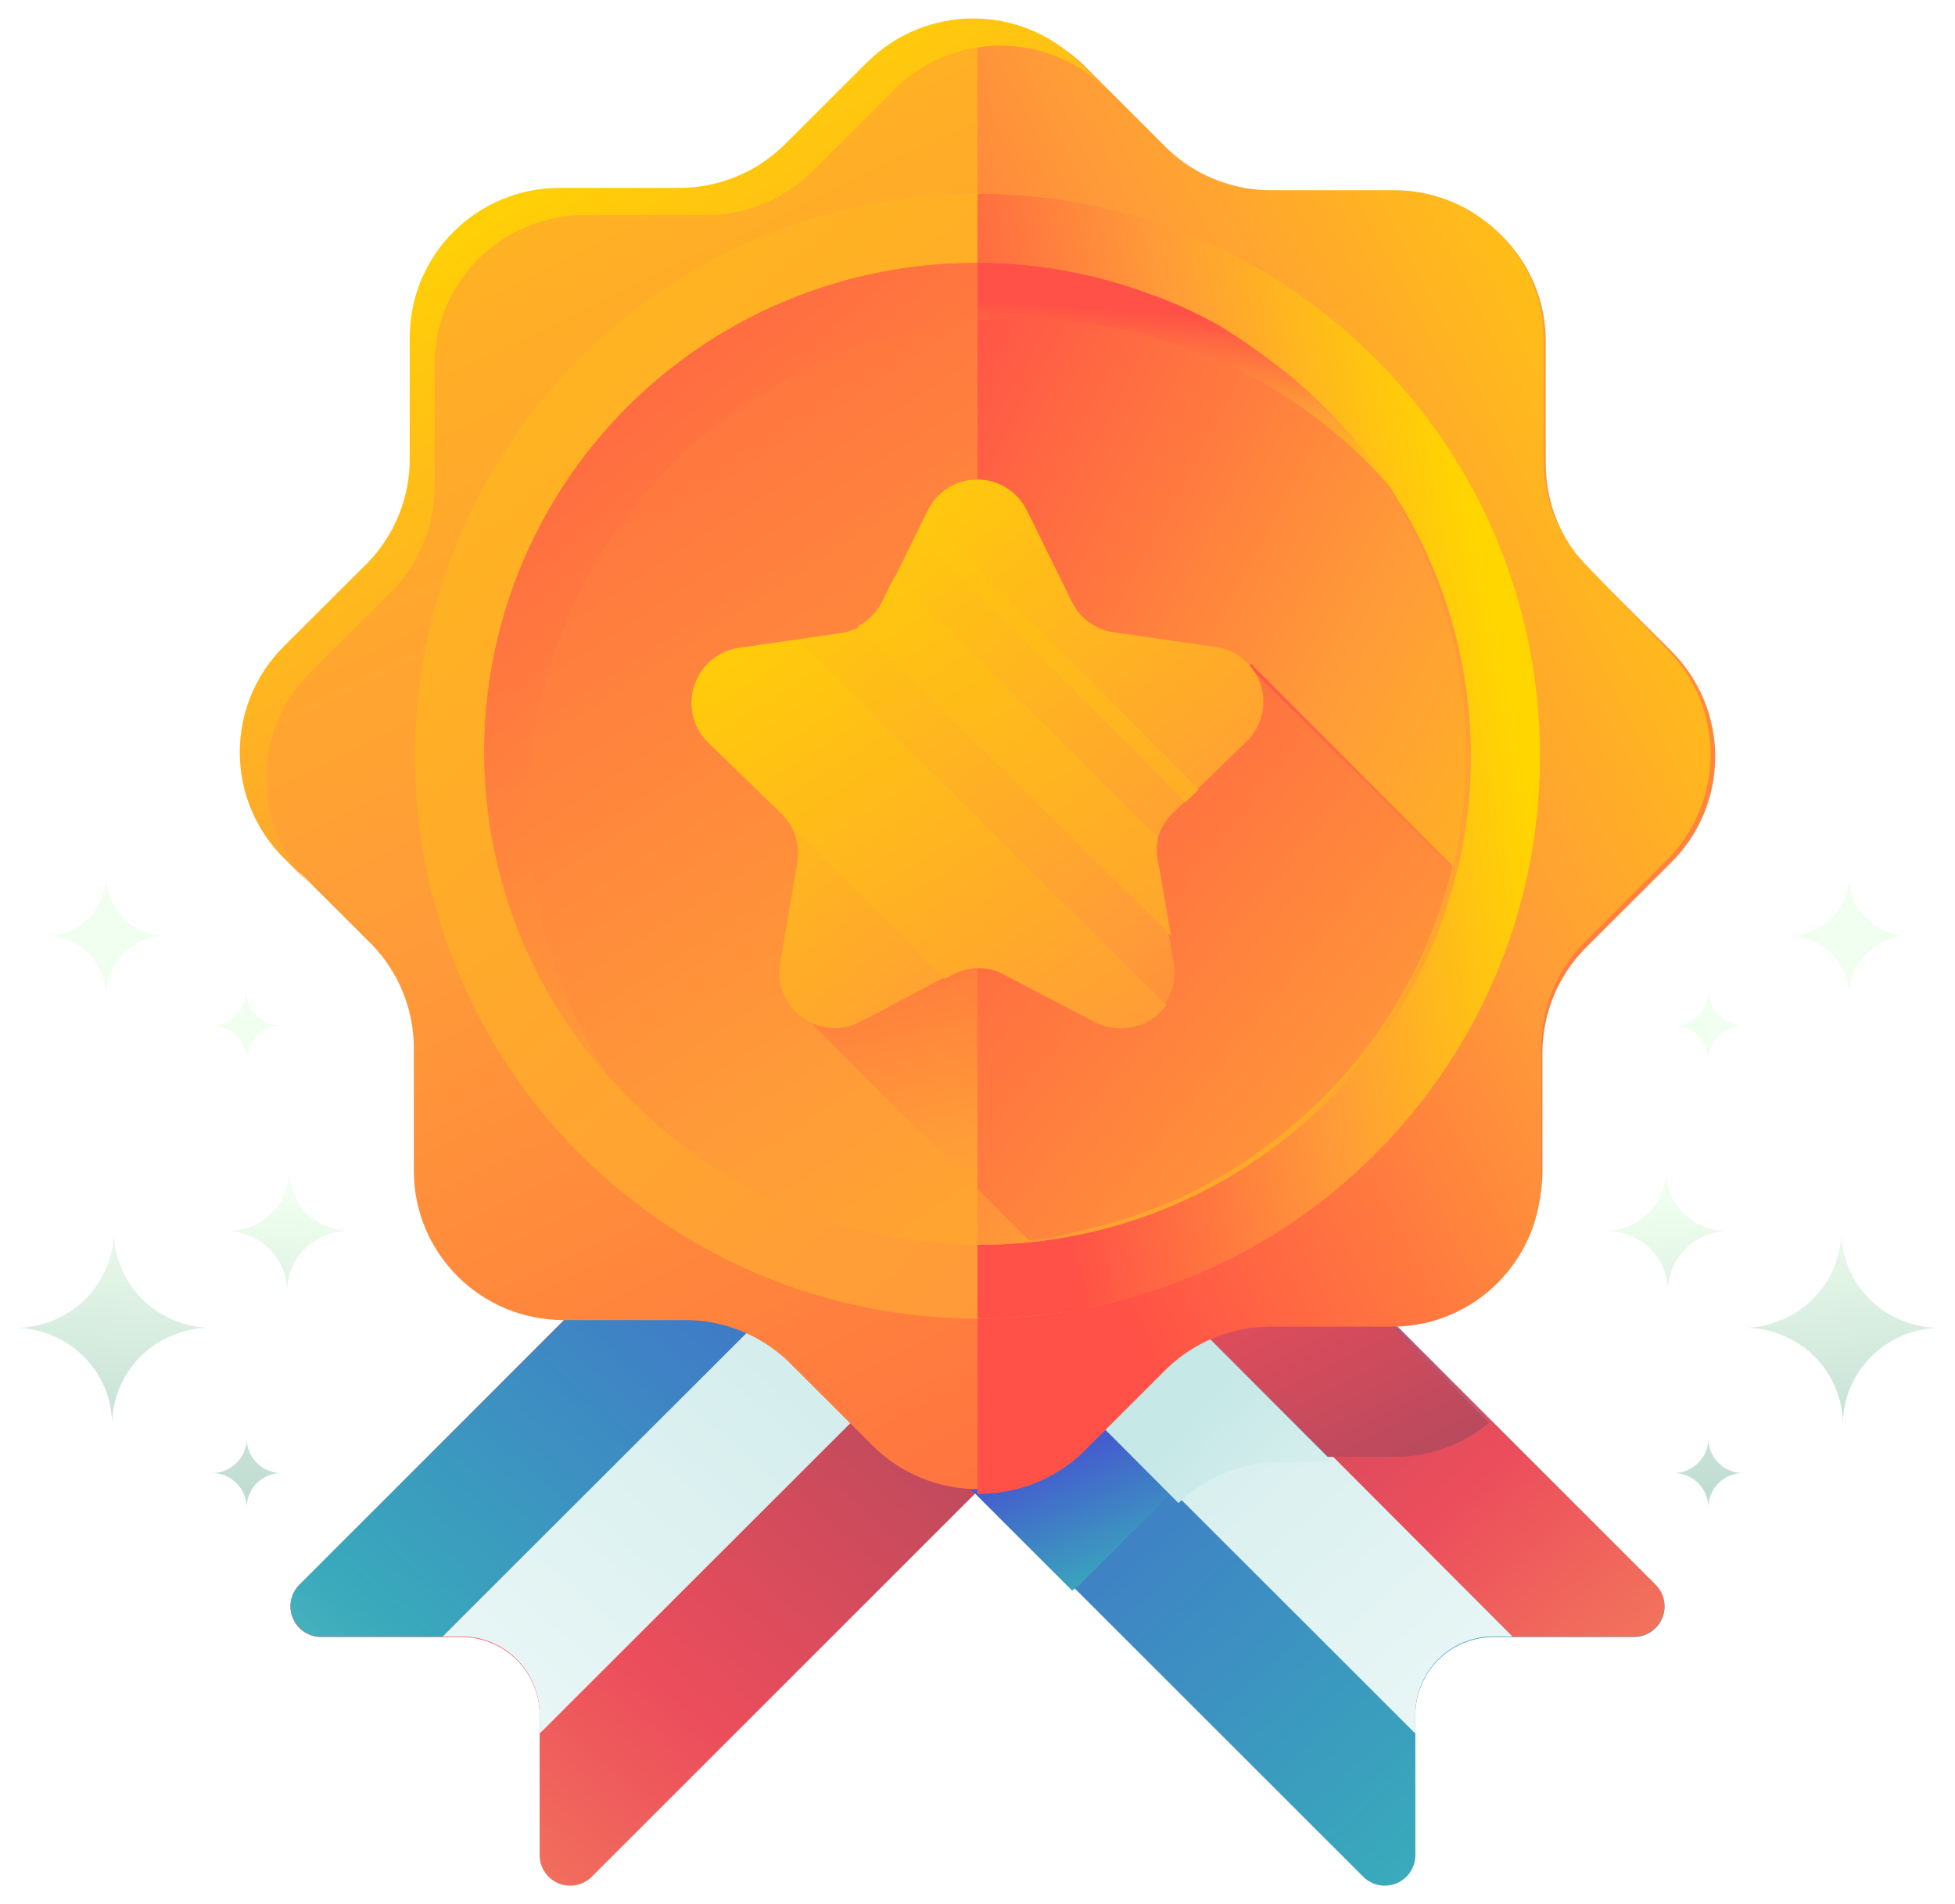 <?xml version="1.0" encoding="UTF-8"?>
<svg width="424px" height="413px" viewBox="0 0 424 413" version="1.1" xmlns="http://www.w3.org/2000/svg" xmlns:xlink="http://www.w3.org/1999/xlink">
    <!-- Generator: Sketch 55.2 (78181) - https://sketchapp.com -->
    <title>icon</title>
    <desc>Created with Sketch.</desc>
    <defs>
        <filter x="-2.9%" y="-3.0%" width="105.7%" height="105.9%" filterUnits="objectBoundingBox" id="filter-1">
            <feOffset dx="0" dy="2" in="SourceAlpha" result="shadowOffsetOuter1"></feOffset>
            <feGaussianBlur stdDeviation="2" in="shadowOffsetOuter1" result="shadowBlurOuter1"></feGaussianBlur>
            <feColorMatrix values="0 0 0 0 0   0 0 0 0 0   0 0 0 0 0  0 0 0 0.5 0" type="matrix" in="shadowBlurOuter1" result="shadowMatrixOuter1"></feColorMatrix>
            <feMerge>
                <feMergeNode in="shadowMatrixOuter1"></feMergeNode>
                <feMergeNode in="SourceGraphic"></feMergeNode>
            </feMerge>
        </filter>
        <linearGradient x1="-24.128%" y1="134.99%" x2="80.572%" y2="15.101%" id="linearGradient-2">
            <stop stop-color="#FFBE5D" offset="0%"></stop>
            <stop stop-color="#EC4D5C" offset="55%"></stop>
            <stop stop-color="#9E485D" offset="100%"></stop>
        </linearGradient>
        <linearGradient x1="-39.55%" y1="152.668%" x2="87.869%" y2="6.608%" id="linearGradient-3">
            <stop stop-color="#FFFFFF" offset="0%"></stop>
            <stop stop-color="#C6E8E7" offset="100%"></stop>
        </linearGradient>
        <linearGradient x1="-42.504%" y1="150.905%" x2="88.522%" y2="13.332%" id="linearGradient-4">
            <stop stop-color="#A0E2D0" offset="0%"></stop>
            <stop stop-color="#39A9BB" offset="41%"></stop>
            <stop stop-color="#445DCE" offset="100%"></stop>
        </linearGradient>
        <linearGradient x1="124.681%" y1="136.289%" x2="19.552%" y2="15.91%" id="linearGradient-5">
            <stop stop-color="#A0E2D0" offset="0%"></stop>
            <stop stop-color="#39A9BB" offset="41%"></stop>
            <stop stop-color="#445DCE" offset="100%"></stop>
        </linearGradient>
        <linearGradient x1="143.176%" y1="152.372%" x2="11.701%" y2="14.236%" id="linearGradient-6">
            <stop stop-color="#FFBE5D" offset="0%"></stop>
            <stop stop-color="#EC4D5C" offset="55%"></stop>
            <stop stop-color="#9E485D" offset="100%"></stop>
        </linearGradient>
        <linearGradient x1="140.201%" y1="154.446%" x2="12.213%" y2="7.741%" id="linearGradient-7">
            <stop stop-color="#FFFFFF" offset="0%"></stop>
            <stop stop-color="#C6E8E7" offset="100%"></stop>
        </linearGradient>
        <linearGradient x1="73.25%" y1="103.841%" x2="56.168%" y2="69.391%" id="linearGradient-8">
            <stop stop-color="#A0E2D0" offset="0%"></stop>
            <stop stop-color="#39A9BB" offset="41%"></stop>
            <stop stop-color="#445DCE" offset="100%"></stop>
        </linearGradient>
        <linearGradient x1="-7.465%" y1="-49.747%" x2="93.765%" y2="134.302%" id="linearGradient-9">
            <stop stop-color="#FFBE5D" offset="0%"></stop>
            <stop stop-color="#EC4D5C" offset="55%"></stop>
            <stop stop-color="#9E485D" offset="100%"></stop>
        </linearGradient>
        <linearGradient x1="160.861%" y1="146.911%" x2="71.91%" y2="73.333%" id="linearGradient-10">
            <stop stop-color="#FFFFFF" offset="0%"></stop>
            <stop stop-color="#C6E8E7" offset="100%"></stop>
        </linearGradient>
        <linearGradient x1="0.587%" y1="-52.427%" x2="89.647%" y2="132.452%" id="linearGradient-11">
            <stop stop-color="#FFD600" offset="0%"></stop>
            <stop stop-color="#FF9C38" offset="52%"></stop>
            <stop stop-color="#FF5147" offset="100%"></stop>
        </linearGradient>
        <linearGradient x1="90.494%" y1="-3.465%" x2="10.901%" y2="79.715%" id="linearGradient-12">
            <stop stop-color="#FFD600" offset="0%"></stop>
            <stop stop-color="#FF9C38" offset="52%"></stop>
            <stop stop-color="#FF5147" offset="100%"></stop>
        </linearGradient>
        <linearGradient x1="-64.684%" y1="-78.625%" x2="223.866%" y2="244.981%" id="linearGradient-13">
            <stop stop-color="#FFD600" offset="0%"></stop>
            <stop stop-color="#FF9C38" offset="47%"></stop>
            <stop stop-color="#FF5147" offset="100%"></stop>
        </linearGradient>
        <linearGradient x1="89.005%" y1="30.249%" x2="4.297%" y2="63.545%" id="linearGradient-14">
            <stop stop-color="#FFD600" offset="0%"></stop>
            <stop stop-color="#FF9C38" offset="47%"></stop>
            <stop stop-color="#FF5147" offset="100%"></stop>
        </linearGradient>
        <linearGradient x1="-874.265%" y1="-1469.118%" x2="228.676%" y2="343.382%" id="linearGradient-15">
            <stop stop-color="#FFD600" offset="0%"></stop>
            <stop stop-color="#FF9C38" offset="52%"></stop>
            <stop stop-color="#FF5147" offset="100%"></stop>
        </linearGradient>
        <linearGradient x1="28.475%" y1="13.463%" x2="101.163%" y2="132.566%" id="linearGradient-16">
            <stop stop-color="#FFD600" offset="0%"></stop>
            <stop stop-color="#FF9C38" offset="52%"></stop>
            <stop stop-color="#FF5147" offset="100%"></stop>
        </linearGradient>
        <linearGradient x1="137.276%" y1="184.298%" x2="-9.394%" y2="-41.365%" id="linearGradient-17">
            <stop stop-color="#FFD600" offset="0%"></stop>
            <stop stop-color="#FF9C38" offset="52%"></stop>
            <stop stop-color="#FF5147" offset="100%"></stop>
        </linearGradient>
        <linearGradient x1="125.043%" y1="135.6%" x2="-3.702%" y2="-5.632%" id="linearGradient-18">
            <stop stop-color="#FFD600" offset="0%"></stop>
            <stop stop-color="#FF9C38" offset="52%"></stop>
            <stop stop-color="#FF5147" offset="100%"></stop>
        </linearGradient>
        <linearGradient x1="113.901%" y1="128.882%" x2="-3.356%" y2="2.474%" id="linearGradient-19">
            <stop stop-color="#FFD600" offset="0%"></stop>
            <stop stop-color="#FF9C38" offset="52%"></stop>
            <stop stop-color="#FF5147" offset="100%"></stop>
        </linearGradient>
        <linearGradient x1="76.036%" y1="148.707%" x2="38.342%" y2="3.995%" id="linearGradient-20">
            <stop stop-color="#FFD600" offset="0%"></stop>
            <stop stop-color="#FF9C38" offset="52%"></stop>
            <stop stop-color="#FF5147" offset="100%"></stop>
        </linearGradient>
        <linearGradient x1="197.673%" y1="201.68%" x2="-22.911%" y2="-9.277%" id="linearGradient-21">
            <stop stop-color="#FFD600" offset="0%"></stop>
            <stop stop-color="#FF9C38" offset="52%"></stop>
            <stop stop-color="#FF5147" offset="100%"></stop>
        </linearGradient>
        <linearGradient x1="43.385%" y1="104.283%" x2="53.436%" y2="23.479%" id="linearGradient-22">
            <stop stop-color="#FFD600" offset="0%"></stop>
            <stop stop-color="#FF9C38" offset="52%"></stop>
            <stop stop-color="#FF5147" offset="100%"></stop>
        </linearGradient>
        <linearGradient x1="5.314%" y1="1.061%" x2="137.193%" y2="160.051%" id="linearGradient-23">
            <stop stop-color="#FFD600" offset="0%"></stop>
            <stop stop-color="#FF9C38" offset="52%"></stop>
            <stop stop-color="#FF5147" offset="100%"></stop>
        </linearGradient>
        <linearGradient x1="-7.639%" y1="-19.835%" x2="198.699%" y2="246.801%" id="linearGradient-24">
            <stop stop-color="#FFD600" offset="0%"></stop>
            <stop stop-color="#FF9C38" offset="47%"></stop>
            <stop stop-color="#FF5147" offset="100%"></stop>
        </linearGradient>
        <linearGradient x1="-8.971%" y1="-61.645%" x2="229.471%" y2="370.915%" id="linearGradient-25">
            <stop stop-color="#FFD600" offset="0%"></stop>
            <stop stop-color="#FF9C38" offset="47%"></stop>
            <stop stop-color="#FF5147" offset="100%"></stop>
        </linearGradient>
        <linearGradient x1="-24.97%" y1="-71.491%" x2="309.809%" y2="474.123%" id="linearGradient-26">
            <stop stop-color="#FFD600" offset="0%"></stop>
            <stop stop-color="#FF9C38" offset="47%"></stop>
            <stop stop-color="#FF5147" offset="100%"></stop>
        </linearGradient>
        <linearGradient x1="-4%" y1="-592.597%" x2="188%" y2="1682.403%" id="linearGradient-27">
            <stop stop-color="#F0FFEF" offset="2%"></stop>
            <stop stop-color="#B4D3CA" offset="42%"></stop>
            <stop stop-color="#94AAC7" offset="99%"></stop>
        </linearGradient>
        <linearGradient x1="42.373%" y1="-31.745%" x2="83.051%" y2="432.019%" id="linearGradient-28">
            <stop stop-color="#F0FFEF" offset="2%"></stop>
            <stop stop-color="#B4D3CA" offset="42%"></stop>
            <stop stop-color="#94AAC7" offset="99%"></stop>
        </linearGradient>
        <linearGradient x1="27%" y1="-229.05%" x2="219%" y2="2045.95%" id="linearGradient-29">
            <stop stop-color="#F0FFEF" offset="2%"></stop>
            <stop stop-color="#B4D3CA" offset="42%"></stop>
            <stop stop-color="#94AAC7" offset="99%"></stop>
        </linearGradient>
        <linearGradient x1="47.099%" y1="6.855%" x2="112.287%" y2="739.356%" id="linearGradient-30">
            <stop stop-color="#F0FFEF" offset="2%"></stop>
            <stop stop-color="#B4D3CA" offset="42%"></stop>
            <stop stop-color="#94AAC7" offset="99%"></stop>
        </linearGradient>
        <linearGradient x1="83%" y1="432.95%" x2="275%" y2="2707.95%" id="linearGradient-31">
            <stop stop-color="#F0FFEF" offset="2%"></stop>
            <stop stop-color="#B4D3CA" offset="42%"></stop>
            <stop stop-color="#94AAC7" offset="99%"></stop>
        </linearGradient>
        <linearGradient x1="65.625%" y1="233.333%" x2="131.944%" y2="1023.264%" id="linearGradient-32">
            <stop stop-color="#F0FFEF" offset="2%"></stop>
            <stop stop-color="#B4D3CA" offset="42%"></stop>
            <stop stop-color="#94AAC7" offset="99%"></stop>
        </linearGradient>
        <linearGradient x1="13.415%" y1="-389.024%" x2="129.878%" y2="998.171%" id="linearGradient-33">
            <stop stop-color="#F0FFEF" offset="2%"></stop>
            <stop stop-color="#B4D3CA" offset="42%"></stop>
            <stop stop-color="#94AAC7" offset="99%"></stop>
        </linearGradient>
        <linearGradient x1="68.293%" y1="258.282%" x2="184.756%" y2="1653.988%" id="linearGradient-34">
            <stop stop-color="#F0FFEF" offset="2%"></stop>
            <stop stop-color="#B4D3CA" offset="42%"></stop>
            <stop stop-color="#94AAC7" offset="99%"></stop>
        </linearGradient>
        <linearGradient x1="103%" y1="-592.597%" x2="-88%" y2="1682.403%" id="linearGradient-35">
            <stop stop-color="#F0FFEF" offset="2%"></stop>
            <stop stop-color="#B4D3CA" offset="42%"></stop>
            <stop stop-color="#94AAC7" offset="99%"></stop>
        </linearGradient>
        <linearGradient x1="57.627%" y1="-31.745%" x2="16.949%" y2="432.019%" id="linearGradient-36">
            <stop stop-color="#F0FFEF" offset="2%"></stop>
            <stop stop-color="#B4D3CA" offset="42%"></stop>
            <stop stop-color="#94AAC7" offset="99%"></stop>
        </linearGradient>
        <linearGradient x1="73%" y1="-229.05%" x2="-119%" y2="2045.95%" id="linearGradient-37">
            <stop stop-color="#F0FFEF" offset="2%"></stop>
            <stop stop-color="#B4D3CA" offset="42%"></stop>
            <stop stop-color="#94AAC7" offset="99%"></stop>
        </linearGradient>
        <linearGradient x1="52.901%" y1="6.855%" x2="-12.287%" y2="739.356%" id="linearGradient-38">
            <stop stop-color="#F0FFEF" offset="2%"></stop>
            <stop stop-color="#B4D3CA" offset="42%"></stop>
            <stop stop-color="#94AAC7" offset="99%"></stop>
        </linearGradient>
        <linearGradient x1="17%" y1="432.95%" x2="-175%" y2="2707.95%" id="linearGradient-39">
            <stop stop-color="#F0FFEF" offset="2%"></stop>
            <stop stop-color="#B4D3CA" offset="42%"></stop>
            <stop stop-color="#94AAC7" offset="99%"></stop>
        </linearGradient>
        <linearGradient x1="34.375%" y1="233.333%" x2="-32.292%" y2="1023.264%" id="linearGradient-40">
            <stop stop-color="#F0FFEF" offset="2%"></stop>
            <stop stop-color="#B4D3CA" offset="42%"></stop>
            <stop stop-color="#94AAC7" offset="99%"></stop>
        </linearGradient>
        <linearGradient x1="86.585%" y1="-389.024%" x2="-29.878%" y2="998.171%" id="linearGradient-41">
            <stop stop-color="#F0FFEF" offset="2%"></stop>
            <stop stop-color="#B4D3CA" offset="42%"></stop>
            <stop stop-color="#94AAC7" offset="99%"></stop>
        </linearGradient>
        <linearGradient x1="31.707%" y1="258.282%" x2="-84.756%" y2="1653.988%" id="linearGradient-42">
            <stop stop-color="#F0FFEF" offset="2%"></stop>
            <stop stop-color="#B4D3CA" offset="42%"></stop>
            <stop stop-color="#94AAC7" offset="99%"></stop>
        </linearGradient>
    </defs>
    <g id="Swag" stroke="none" stroke-width="1" fill="none" fill-rule="evenodd">
        <g id="Artboard" transform="translate(-202, -3117)" fill-rule="nonzero">
            <g id="Ambasador" transform="translate(0, 2852)">
                <g id="icon" filter="url(#filter-1)" transform="translate(205, 267)">
                    <g id="Layer_2">
                        <path d="M114.039,368.031 L114.039,398.492 C114.083,401.135 115.696,403.497 118.141,404.502 C120.586,405.508 123.395,404.962 125.286,403.116 L251,277.462 L187.508,214 L61.885,339.836 C60.038,341.726 59.492,344.534 60.498,346.977 C61.504,349.421 63.867,351.033 66.511,351.077 L96.987,351.077 C101.501,351.053 105.839,352.829 109.039,356.011 C112.24,359.193 114.039,363.519 114.039,368.031 L114.039,368.031 Z" id="Path" fill="url(#linearGradient-2)"></path>
                        <path d="M97.083,350.937 C106.453,350.937 114.049,358.538 114.049,367.915 L114.049,372 L230,256.154 L208.679,235 L93,350.937 L97.083,350.937 Z" id="Path" fill="url(#linearGradient-3)"></path>
                        <path d="M66.538,351 L92.937,351 L209,235.14 L187.79,214 L61.804,339.84 C60.002,341.751 59.5,344.541 60.525,346.957 C61.549,349.372 63.907,350.958 66.538,351 L66.538,351 Z" id="Path" fill="url(#linearGradient-4)"></path>
                        <path d="M303.961,368.031 L303.961,398.492 C303.917,401.135 302.304,403.497 299.859,404.502 C297.414,405.508 294.605,404.962 292.714,403.116 L167,277.462 L230.492,214 L356.115,339.836 C357.962,341.726 358.508,344.534 357.502,346.977 C356.496,349.421 354.133,351.033 351.489,351.077 L321.013,351.077 C316.499,351.053 312.161,352.829 308.961,356.011 C305.76,359.193 303.961,363.519 303.961,368.031 L303.961,368.031 Z" id="Path" fill="url(#linearGradient-5)"></path>
                        <path d="M351.462,351 L325.063,351 L209,235.14 L230.21,214 L356.196,339.84 C357.998,341.751 358.5,344.541 357.475,346.957 C356.451,349.372 354.093,350.958 351.462,351 L351.462,351 Z" id="Path" fill="url(#linearGradient-6)"></path>
                        <path d="M320.917,350.937 C311.547,350.937 303.951,358.538 303.951,367.915 L303.951,372 L188,256.154 L209.321,235 L325,350.937 L320.917,350.937 Z" id="Path" fill="url(#linearGradient-7)"></path>
                        <path d="M319,303.444 L229.523,214 L166,277.5 L229.523,341 C230.249,340.365 231.066,339.911 231.701,339.186 L249.851,321.043 C256.006,315.108 264.259,311.848 272.81,311.971 L298.673,311.971 C306.242,311.615 313.442,308.594 319,303.444 Z" id="Path" fill="url(#linearGradient-8)"></path>
                        <path d="M299.512,312 C307.001,311.967 314.245,309.334 320,304.552 L230.217,215 L209,236.162 L285.034,312 L299.512,312 Z" id="Path" fill="url(#linearGradient-9)"></path>
                        <path d="M274.465,313.072 L286,313.072 L210.162,237 L189,258.227 L252.577,322 C258.494,316.368 266.309,313.18 274.465,313.072 Z" id="Path" fill="url(#linearGradient-10)"></path>
                        <path d="M341.332,201.164 L359.497,183.03 C365.582,176.959 369,168.724 369,160.136 C369,151.548 365.582,143.313 359.497,137.242 L341.332,119.108 C335.391,112.958 332.126,104.712 332.25,96.169 L332.25,70.056 C332.25,52.179 317.733,37.687 299.825,37.687 L273.486,37.687 C264.928,37.811 256.668,34.552 250.507,28.62 L232.342,10.486 C226.261,4.413 218.011,1 209.409,1 C200.807,1 192.557,4.413 186.476,10.486 L168.311,28.62 C162.15,34.552 153.89,37.811 145.332,37.687 L119.175,37.687 C101.267,37.687 86.75,52.179 86.75,70.056 L86.75,95.897 C86.874,104.44 83.609,112.686 77.668,118.836 L59.503,136.97 C53.418,143.041 50,151.276 50,159.864 C50,168.452 53.418,176.687 59.503,182.758 L77.668,200.892 C83.609,207.042 86.874,215.288 86.75,223.831 L86.75,249.944 C86.75,267.821 101.267,282.313 119.175,282.313 L145.06,282.313 C153.618,282.189 161.878,285.448 168.038,291.38 L186.203,309.514 C192.285,315.587 200.534,319 209.137,319 C217.739,319 225.989,315.587 232.07,309.514 L250.235,291.38 C256.396,285.448 264.656,282.189 273.214,282.313 L299.099,282.313 C317.006,282.313 331.523,267.821 331.523,249.944 L331.523,224.103 C331.592,215.456 335.124,207.195 341.332,201.164 Z" id="Path" fill="url(#linearGradient-11)"></path>
                        <path d="M340.818,118.36 C334.883,112.214 331.622,103.972 331.746,95.433 L331.746,69.605 C331.746,51.738 317.245,37.253 299.358,37.253 L273.049,37.253 C264.501,37.377 256.25,34.119 250.097,28.191 L231.952,10.066 C225.804,4.129 217.55,0.87 209,1.004 L209,319.996 C217.55,320.13 225.804,316.871 231.952,310.934 L250.097,292.809 C256.25,286.881 264.501,283.623 273.049,283.747 L298.905,283.747 C316.792,283.747 331.292,269.262 331.292,251.395 L331.292,223.573 C331.168,215.034 334.429,206.793 340.364,200.646 L358.508,182.521 C364.586,176.454 368,168.222 368,159.639 C368,151.056 364.586,142.825 358.508,136.757 L340.818,118.36 Z" id="Path" fill="url(#linearGradient-12)"></path>
                        <circle id="Oval" fill="url(#linearGradient-13)" cx="209" cy="160" r="122"></circle>
                        <path d="M209,38 C276.379,38 331,92.621 331,160 C331,227.379 276.379,282 209,282" id="Path" fill="url(#linearGradient-14)"></path>
                        <polygon id="Path" fill="url(#linearGradient-15)" points="347 124 359 136 359 136 347 124"></polygon>
                        <path d="M63.907,142.309 L82.127,124.141 C88.087,117.98 91.361,109.718 91.237,101.159 L91.237,75.089 C91.237,57.179 105.798,42.66 123.76,42.66 L149.724,42.66 C158.309,42.784 166.594,39.518 172.773,33.576 L190.994,15.408 C197.093,9.323 205.368,5.904 213.997,5.904 C222.625,5.904 230.9,9.323 237,15.408 L231.078,9.504 C224.979,3.419 216.704,0 208.075,0 C199.447,0 191.172,3.419 185.072,9.504 L166.852,27.671 C160.672,33.614 152.387,36.879 143.803,36.755 L118.385,36.755 C100.423,36.755 85.862,51.274 85.862,69.184 L85.862,95.073 C85.986,103.632 82.712,111.894 76.752,118.055 L58.532,136.223 C52.429,142.305 49,150.556 49,159.159 C49,167.763 52.429,176.013 58.532,182.096 L64.453,188 C51.713,175.506 51.469,155.102 63.907,142.309 Z" id="Path" fill="url(#linearGradient-16)"></path>
                        <ellipse id="Oval" fill="url(#linearGradient-17)" cx="209.5" cy="160" rx="106.5" ry="106"></ellipse>
                        <path d="M111.682,171.575 C111.628,127.512 138.989,88.013 180.401,72.369 C221.813,56.726 268.636,68.202 298,101.193 C276.132,67.787 237.28,49.398 197.427,53.59 C157.573,57.781 123.447,83.845 109.085,121.061 C94.723,158.276 102.551,200.359 129.348,230 C117.805,212.68 111.659,192.355 111.682,171.575 L111.682,171.575 Z" id="Path" fill="url(#linearGradient-18)"></path>
                        <path d="M209,53 C267.542,53 315,100.682 315,159.5 C315,218.318 267.542,266 209,266" id="Path" fill="url(#linearGradient-19)"></path>
                        <path d="M172,216.909 L219.966,265 C264.7,260.219 301.573,227.694 312,183.818 L268.295,140 L172,216.909 Z" id="Path" fill="url(#linearGradient-20)"></path>
                        <path d="M268.336,141 L209,187.919 L209,253.95 L220.052,265 L220.052,265 C223.223,265 226.303,264.185 229.111,263.551 L232.553,262.736 L238.442,261.196 L242.156,260.018 L247.591,258.026 L251.124,256.667 C253.389,255.671 255.472,254.674 257.646,253.497 L262.357,250.87 L266.615,248.243 L270.691,245.345 L273.771,242.99 L277.938,239.548 L280.203,237.555 C285.461,232.759 290.226,227.449 294.426,221.704 L294.879,221.07 C296.268,219.077 297.627,217.055 298.955,215.001 L299.499,214.096 C305.176,204.833 309.392,194.751 312,184.205 L312,184.205 L268.336,141 Z" id="Path" fill="url(#linearGradient-21)"></path>
                        <path d="M218.128,65.114 C248.677,65.095 277.765,78.164 298,101 L298,101 C295.646,97.482 293.086,94.106 290.332,90.89 L289.602,90.07 C287.24,87.336 284.742,84.721 282.117,82.237 L280.017,80.324 C277.644,78.199 275.179,76.195 272.624,74.313 L270.433,72.674 C267.271,70.308 263.979,68.118 260.574,66.116 L260.574,66.116 C256.995,64.176 253.308,62.442 249.529,60.924 L246.699,59.922 C243.87,58.829 240.949,57.918 238.028,57.099 L234.194,56.097 C231.364,55.459 228.534,54.913 225.613,54.457 L221.871,53.911 C217.603,53.35 213.305,53.046 209,53 L209,65.478 C212.104,65.296 215.207,65.114 218.128,65.114 Z" id="Path" fill="url(#linearGradient-22)"></path>
                        <path d="M219.709,106.71 L229.504,126.6 C231.264,130.145 234.658,132.592 238.574,133.138 L260.523,136.317 C265.145,136.9 269.009,140.114 270.429,144.556 C271.85,148.998 270.568,153.861 267.144,157.024 L251.272,172.463 C248.444,175.219 247.155,179.194 247.825,183.088 L251.544,204.976 C252.32,209.483 250.466,214.04 246.766,216.722 C243.066,219.405 238.164,219.745 234.13,217.599 L214.448,207.246 C210.957,205.405 206.784,205.405 203.292,207.246 L183.611,217.599 C179.576,219.745 174.674,219.405 170.974,216.722 C167.274,214.04 165.42,209.483 166.196,204.976 L169.915,183.088 C170.585,179.194 169.296,175.219 166.469,172.463 L150.687,157.024 C147.377,153.846 146.171,149.055 147.58,144.685 C148.989,140.316 152.767,137.137 157.308,136.499 L179.257,133.32 C183.173,132.774 186.567,130.327 188.327,126.781 L198.122,106.892 C200.08,102.719 204.254,100.039 208.858,100 C213.463,99.962 217.681,102.571 219.709,106.71 Z" id="Path" fill="url(#linearGradient-23)"></path>
                        <path d="M250,213.955 L170.222,135 L157.366,136.805 C152.777,137.441 148.965,140.628 147.564,144.999 C146.163,149.371 147.422,154.15 150.802,157.288 L166.757,172.718 C167.553,173.521 168.228,174.433 168.763,175.425 L201.951,208.27 L203.683,207.368 C207.193,205.539 211.388,205.539 214.898,207.368 L234.683,217.655 C240.002,220.406 246.559,218.822 250,213.955 L250,213.955 Z" id="Path" fill="url(#linearGradient-24)"></path>
                        <path d="M191.054,121 L188.217,126.694 C187.069,128.91 185.244,130.713 183,131.846 L251,199 L248.163,182.822 C247.796,181.154 247.796,179.428 248.163,177.76 L191.054,121 Z" id="Path" fill="url(#linearGradient-25)"></path>
                        <polygon id="Path" fill="url(#linearGradient-26)" points="197.901 108 196 111.807 254.104 170 257 167.19"></polygon>
                        <path d="M396.5,307.076 C396.5,307.076 396.5,306.356 396.5,305.996 C396.5,305.636 396.5,306.716 396.5,307.076 Z" id="Path" fill="url(#linearGradient-27)"></path>
                        <path d="M418,284 C406.227,284 396.682,293.402 396.682,305 C396.683,299.368 394.387,293.971 390.31,290.022 C386.233,286.074 380.717,283.904 375,284 C386.773,284 396.318,274.598 396.318,263 C396.317,268.632 398.613,274.029 402.69,277.978 C406.767,281.926 412.283,284.096 418,284 Z" id="Path" fill="url(#linearGradient-28)"></path>
                        <path d="M358.5,276.945 C358.5,276.945 358.5,276.945 358.5,276.315 C358.5,275.685 358.5,276.315 358.5,276.945 Z" id="Path" fill="url(#linearGradient-29)"></path>
                        <path d="M372,263 C364.671,263 358.73,268.82 358.73,276 C358.733,272.473 357.271,269.096 354.682,266.644 C352.093,264.193 348.598,262.878 345,263 C352.329,263 358.27,257.18 358.27,250 C358.267,253.527 359.729,256.904 362.318,259.356 C364.907,261.807 368.402,263.122 372,263 L372,263 Z" id="Path" fill="url(#linearGradient-30)"></path>
                        <path d="M397.5,212.945 C397.5,212.945 397.5,212.945 397.5,212.315 C397.5,211.685 397.5,212.315 397.5,212.945 Z" id="Path" fill="url(#linearGradient-31)"></path>
                        <path d="M411,199 C403.82,199 398,204.82 398,212 C398,204.82 392.18,199 385,199 C392.18,199 398,193.18 398,186 C398,189.448 399.37,192.754 401.808,195.192 C404.246,197.63 407.552,199 411,199 L411,199 Z" id="Path" fill="url(#linearGradient-32)"></path>
                        <path d="M375,315.5 C370.858,315.5 367.5,318.858 367.5,323 C367.5,318.858 364.142,315.5 360,315.5 C364.142,315.5 367.5,312.142 367.5,308 C367.5,309.989 368.29,311.897 369.697,313.303 C371.103,314.71 373.011,315.5 375,315.5 L375,315.5 Z" id="Path" fill="url(#linearGradient-33)"></path>
                        <path d="M375,218.454 C370.858,218.454 367.5,221.832 367.5,226 C367.5,221.832 364.142,218.454 360,218.454 C361.989,218.479 363.907,217.707 365.33,216.309 C366.754,214.911 367.567,213.001 367.591,211 C367.641,215.096 370.929,218.404 375,218.454 Z" id="Path" fill="url(#linearGradient-34)"></path>
                        <path d="M21.5,307.076 C21.5,307.076 21.5,306.356 21.5,305.996 C21.5,305.636 21.5,306.716 21.5,307.076 Z" id="Path" fill="url(#linearGradient-35)"></path>
                        <path d="M0,284 C11.773,284 21.318,293.402 21.318,305 C21.317,299.368 23.613,293.971 27.69,290.022 C31.767,286.074 37.283,283.904 43,284 C31.227,284 21.682,274.598 21.682,263 C21.683,268.632 19.387,274.029 15.31,277.978 C11.233,281.926 5.717,284.096 0,284 Z" id="Path" fill="url(#linearGradient-36)"></path>
                        <path d="M59.5,276.945 C59.5,276.945 59.5,276.945 59.5,276.315 C59.5,275.685 59.5,276.315 59.5,276.945 Z" id="Path" fill="url(#linearGradient-37)"></path>
                        <path d="M46,263 C53.329,263 59.27,268.82 59.27,276 C59.267,272.473 60.729,269.096 63.318,266.644 C65.907,264.193 69.402,262.878 73,263 C65.671,263 59.73,257.18 59.73,250 C59.733,253.527 58.271,256.904 55.682,259.356 C53.093,261.807 49.598,263.122 46,263 L46,263 Z" id="Path" fill="url(#linearGradient-38)"></path>
                        <path d="M20.5,212.945 C20.5,212.945 20.5,212.945 20.5,212.315 C20.5,211.685 20.5,212.315 20.5,212.945 Z" id="Path" fill="url(#linearGradient-39)"></path>
                        <path d="M7,199 C14.18,199 20,204.82 20,212 C20,204.82 25.82,199 33,199 C25.82,199 20,193.18 20,186 C20,193.18 14.18,199 7,199 L7,199 Z" id="Path" fill="url(#linearGradient-40)"></path>
                        <path d="M43,315.5 C47.142,315.5 50.5,318.858 50.5,323 C50.5,318.858 53.858,315.5 58,315.5 C53.858,315.5 50.5,312.142 50.5,308 C50.5,309.989 49.71,311.897 48.303,313.303 C46.897,314.71 44.989,315.5 43,315.5 Z" id="Path" fill="url(#linearGradient-41)"></path>
                        <path d="M43,218.454 C47.142,218.454 50.5,221.832 50.5,226 C50.5,221.832 53.858,218.454 58,218.454 C56.011,218.479 54.093,217.707 52.67,216.309 C51.246,214.911 50.433,213.001 50.409,211 C50.359,215.096 47.071,218.404 43,218.454 Z" id="Path" fill="url(#linearGradient-42)"></path>
                    </g>
                </g>
            </g>
        </g>
    </g>
</svg>
